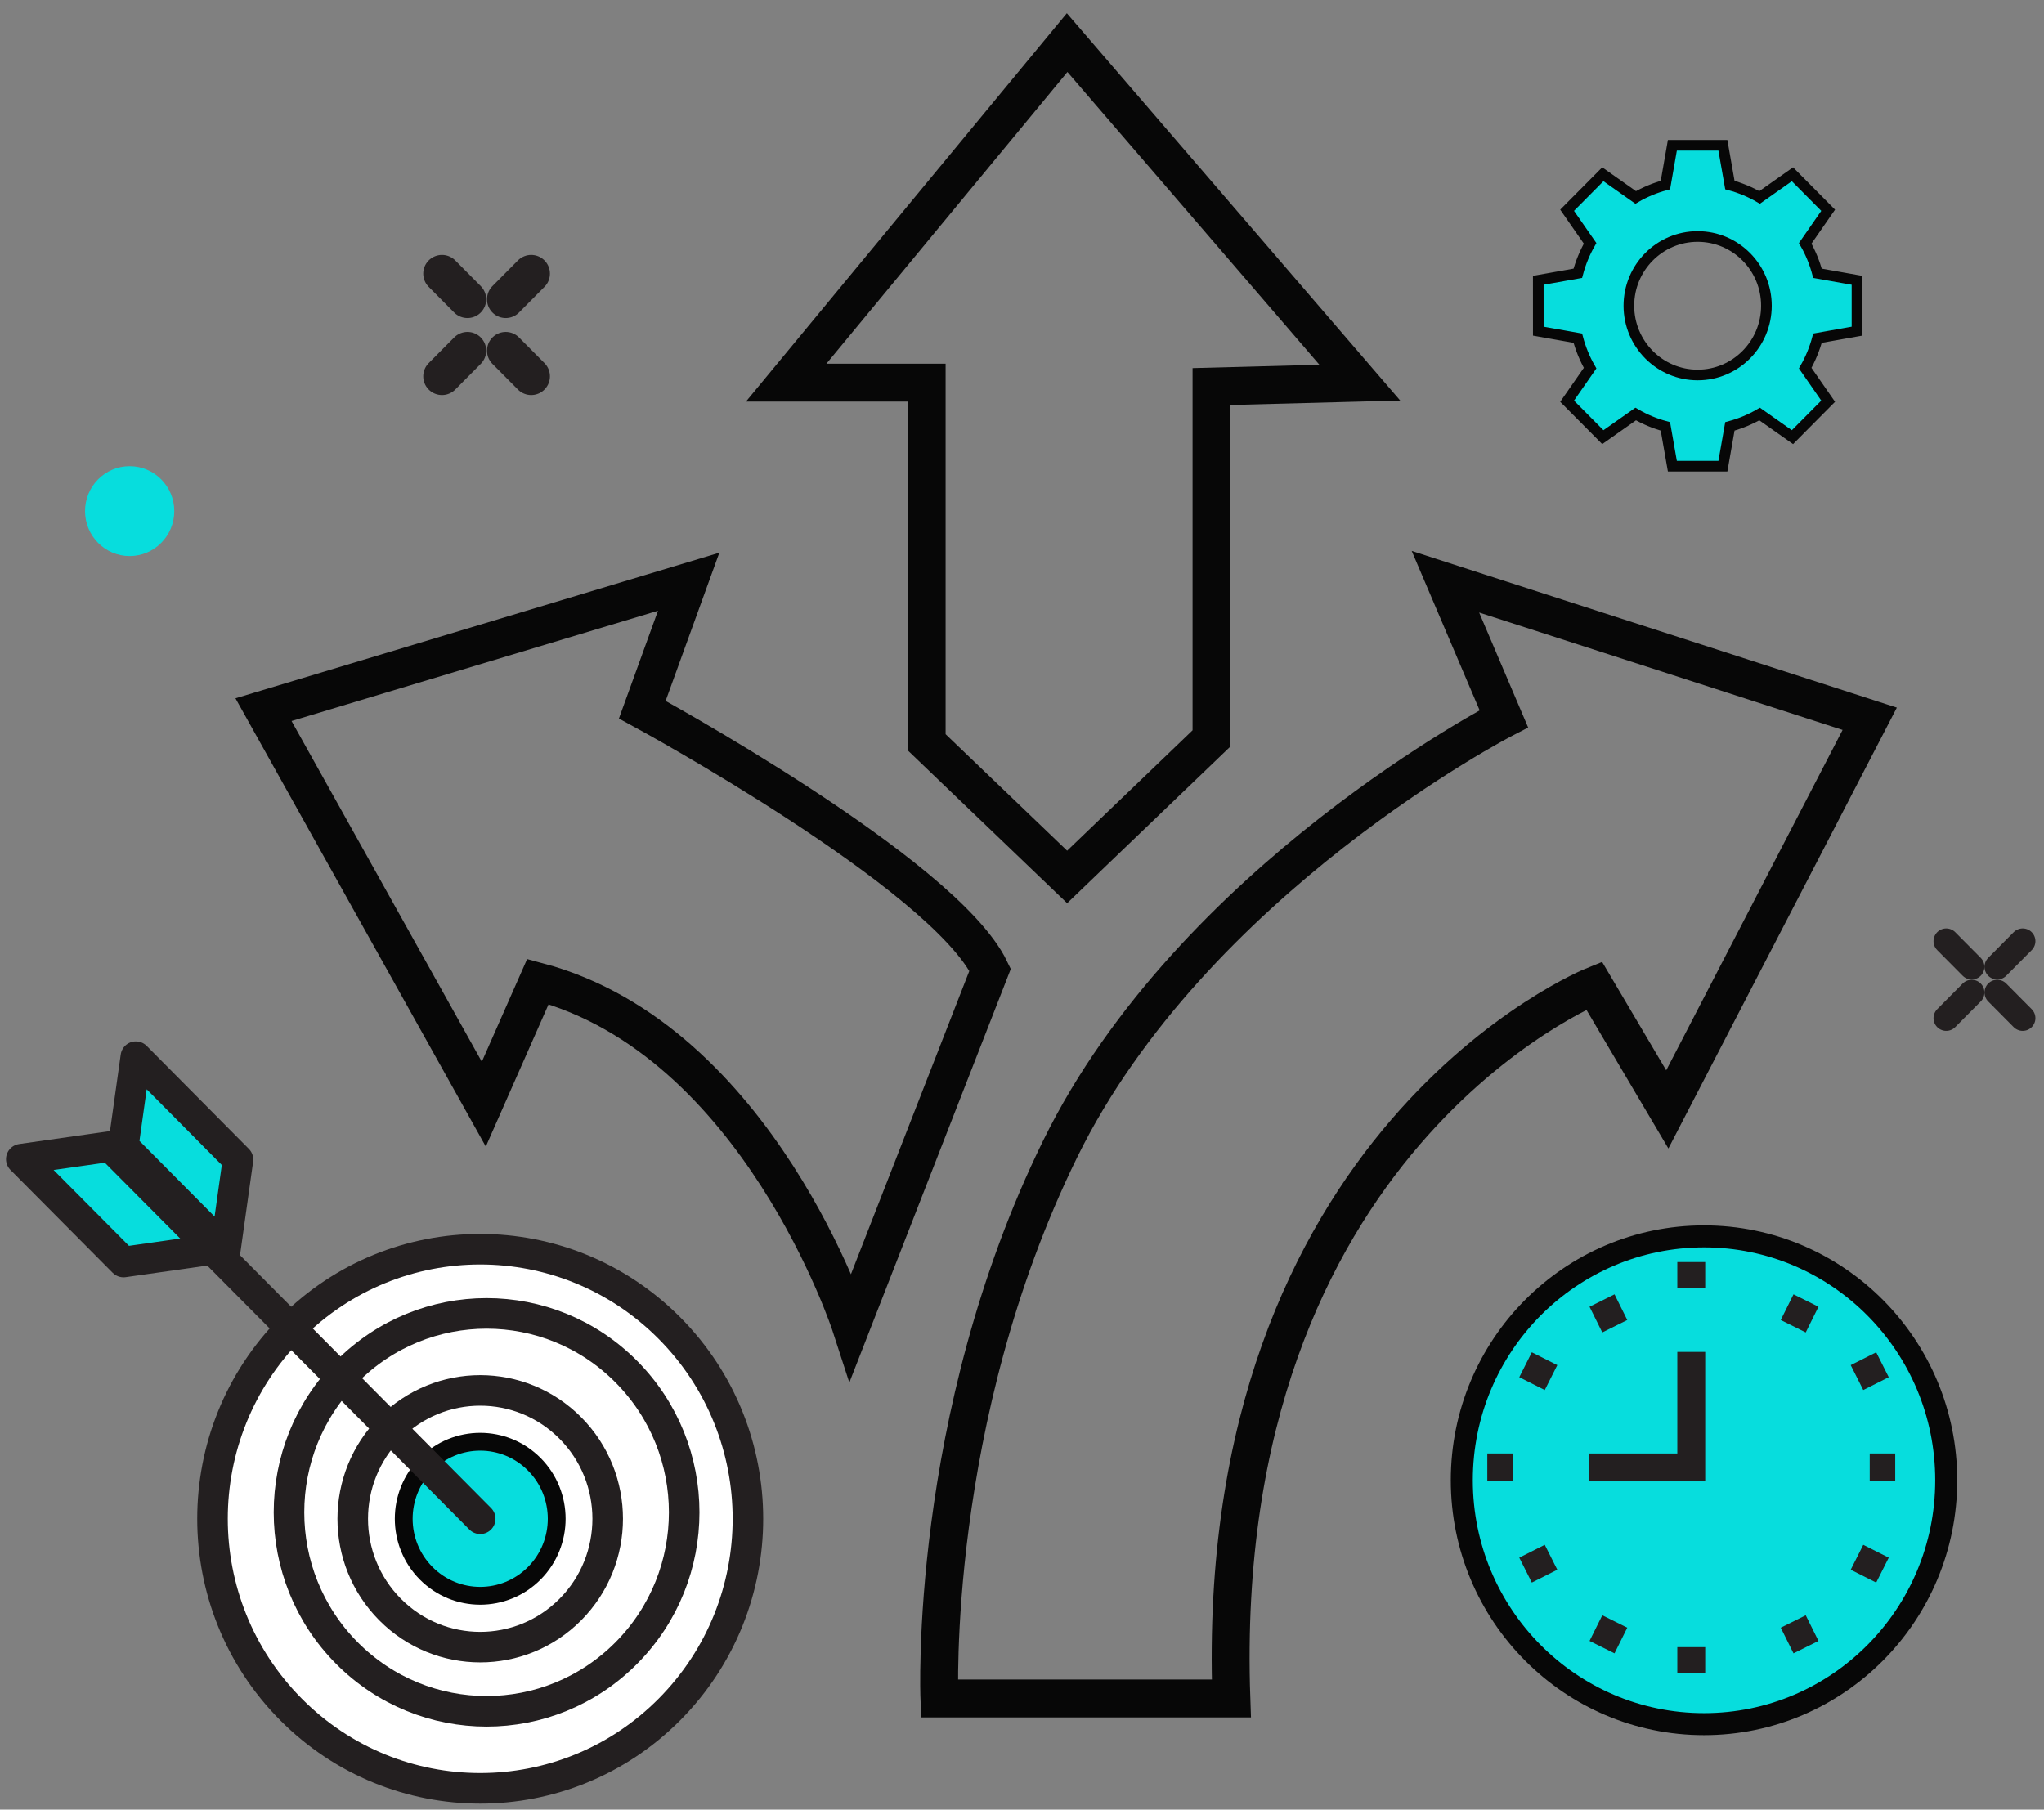 <svg xmlns="http://www.w3.org/2000/svg" width="96" height="85" viewBox="0 0 96 85">
  <rect x="0" y="0" width="96" height="85" fill="#808080" stroke="none"/>
  <g fill="none" fill-rule="evenodd" transform="translate(1 2)">
    <path fill="#07DDDD" d="M78.733,15.613 C76.949,15.613 75.503,14.157 75.503,12.361 C75.503,10.564 76.949,9.108 78.733,9.108 C80.517,9.108 81.963,10.564 81.963,12.361 C81.963,14.157 80.517,15.613 78.733,15.613 Z M86.217,13.555 L86.217,11.166 L84.361,10.836 C84.228,10.338 84.034,9.866 83.784,9.43 L84.863,7.876 L83.186,6.186 L81.643,7.274 C81.21,7.022 80.741,6.826 80.247,6.693 L79.919,4.824 L77.546,4.824 L77.219,6.693 C76.724,6.826 76.256,7.022 75.823,7.274 L74.28,6.186 L72.602,7.876 L73.682,9.43 C73.432,9.866 73.237,10.338 73.105,10.836 L71.248,11.166 L71.249,13.555 L73.105,13.885 C73.237,14.383 73.432,14.854 73.682,15.291 L72.602,16.845 L74.28,18.534 L75.823,17.447 C76.256,17.699 76.724,17.895 77.218,18.028 L77.546,19.897 L79.919,19.897 L80.247,18.028 C80.741,17.895 81.21,17.699 81.643,17.447 L83.186,18.534 L84.863,16.845 L83.784,15.291 C84.034,14.855 84.228,14.383 84.361,13.885 L86.217,13.555 Z"/>
    <path stroke="#070707" stroke-width=".5" d="M78.733,15.613 C76.949,15.613 75.503,14.157 75.503,12.361 C75.503,10.564 76.949,9.108 78.733,9.108 C80.517,9.108 81.963,10.564 81.963,12.361 C81.963,14.157 80.517,15.613 78.733,15.613 Z M86.217,13.555 L86.217,11.166 L84.361,10.836 C84.228,10.338 84.034,9.866 83.784,9.43 L84.863,7.876 L83.186,6.186 L81.643,7.274 C81.21,7.022 80.741,6.826 80.247,6.693 L79.919,4.824 L77.546,4.824 L77.219,6.693 C76.724,6.826 76.256,7.022 75.823,7.274 L74.28,6.186 L72.602,7.876 L73.682,9.43 C73.432,9.866 73.237,10.338 73.105,10.836 L71.248,11.166 L71.249,13.555 L73.105,13.885 C73.237,14.383 73.432,14.854 73.682,15.291 L72.602,16.845 L74.28,18.534 L75.823,17.447 C76.256,17.699 76.724,17.895 77.218,18.028 L77.546,19.897 L79.919,19.897 L80.247,18.028 C80.741,17.895 81.21,17.699 81.643,17.447 L83.186,18.534 L84.863,16.845 L83.784,15.291 C84.034,14.855 84.228,14.383 84.361,13.885 L86.217,13.555 Z"/>
    <polygon stroke="#070707" stroke-width="1.78" points="49.12 0 35.924 15.973 42.522 15.973 42.522 32.865 49.12 39.191 55.901 32.682 55.901 16.157 62.866 15.973"/>
    <path stroke="#070707" stroke-width="1.78" d="M11.376 31.333L31.344 25.324 29.166 31.333C29.166 31.333 43.325 39.015 45.503 43.551L38.968 60.294C38.968 60.294 34.612 46.859 24.264 44.104L21.723 49.863 11.376 31.333zM86.815 31.761L77.308 50.11 73.87 44.293C73.87 44.293 55.918 51.506 56.833 77.779L43.121 77.779C43.121 77.779 42.572 64.65 48.788 51.977 55.004 39.303 69.63 31.761 69.63 31.761L66.887 25.324 86.815 31.761z"/>
    <path fill="#FFF" d="M12.664,60.385 C7.753,65.33 7.753,73.347 12.664,78.292 C17.574,83.236 25.535,83.236 30.445,78.292 C35.355,73.347 35.355,65.33 30.445,60.385 C25.535,55.44 17.574,55.44 12.664,60.385"/>
    <path stroke="#231F20" stroke-linecap="round" stroke-linejoin="round" stroke-width="1.435" d="M12.664,60.385 C7.753,65.33 7.753,73.347 12.664,78.292 C17.574,83.236 25.535,83.236 30.445,78.292 C35.355,73.347 35.355,65.33 30.445,60.385 C25.535,55.44 17.574,55.44 12.664,60.385 Z"/>
    <path stroke="#231F20" stroke-linecap="round" stroke-linejoin="round" stroke-width="1.435" d="M15.291,62.429 C11.667,66.078 11.667,71.995 15.291,75.645 C18.916,79.295 24.792,79.295 28.416,75.645 C32.04,71.995 32.04,66.078 28.416,62.429 C24.792,58.779 18.916,58.779 15.291,62.429 Z"/>
    <path stroke="#231F20" stroke-linecap="round" stroke-linejoin="round" stroke-width="1.435" d="M17.321,65.075 C14.982,67.43 14.982,71.247 17.321,73.602 C19.659,75.956 23.45,75.956 25.788,73.602 C28.126,71.247 28.126,67.43 25.788,65.075 C23.45,62.72 19.659,62.72 17.321,65.075 Z"/>
    <path fill="#07DDDD" d="M19.014,66.78 C17.611,68.194 17.611,70.484 19.014,71.897 C20.417,73.309 22.691,73.309 24.095,71.897 C25.497,70.484 25.497,68.194 24.095,66.78 C22.691,65.367 20.417,65.367 19.014,66.78"/>
    <path stroke="#070707" stroke-width=".837" d="M19.014,66.78 C17.611,68.194 17.611,70.484 19.014,71.897 C20.417,73.309 22.691,73.309 24.095,71.897 C25.497,70.484 25.497,68.194 24.095,66.78 C22.691,65.367 20.417,65.367 19.014,66.78 Z"/>
    <path stroke="#231F20" stroke-linecap="round" stroke-linejoin="round" stroke-width="1.435" d="M21.554,69.338 L4.79,52.456"/>
    <polygon fill="#07DDDD" points="4.79 51.841 9.588 56.676 10.178 52.469 5.38 47.632"/>
    <polygon stroke="#231F20" stroke-linecap="round" stroke-linejoin="round" stroke-width="1.435" points="4.79 51.841 9.588 56.676 10.178 52.469 5.38 47.632"/>
    <polygon fill="#07DDDD" points="4.178 51.853 8.981 56.685 4.802 57.279 0 52.447"/>
    <polygon stroke="#231F20" stroke-linecap="round" stroke-linejoin="round" stroke-width="1.435" points="4.178 51.853 8.981 56.685 4.802 57.279 0 52.447"/>
    <path stroke="#231F20" stroke-linecap="round" stroke-width="1.76" d="M23.949 10.853L22.752 12.059M20.955 14.471L19.758 15.676M23.949 15.676L22.752 14.471M20.955 12.059L19.758 10.853"/>
    <path stroke="#231F20" stroke-linecap="round" stroke-width="1.194" d="M94 42.206L92.803 43.412M91.605 44.618L90.408 45.824M94 45.824L92.803 44.618M91.605 43.412L90.408 42.206"/>
    <path fill="#07DDDD" d="M67.656,67.529 C67.656,73.856 72.749,78.985 79.032,78.985 C85.314,78.985 90.408,73.856 90.408,67.529 C90.408,61.203 85.314,56.074 79.032,56.074 C72.749,56.074 67.656,61.203 67.656,67.529"/>
    <path stroke="#070707" stroke-width="1.034" d="M67.656,67.529 C67.656,73.856 72.749,78.985 79.032,78.985 C85.314,78.985 90.408,73.856 90.408,67.529 C90.408,61.203 85.314,56.074 79.032,56.074 C72.749,56.074 67.656,61.203 67.656,67.529 Z"/>
    <path stroke="#231F20" stroke-width="1.31" d="M78.433 57.279L78.433 58.485M78.433 75.368L78.433 76.574M74.242 59.088L74.841 60.294M83.223 74.162L83.822 75.368M70.65 62.103L71.847 62.706M86.217 71.147L87.414 71.75M70.65 71.75L71.847 71.147M86.217 62.706L87.414 62.103M74.242 75.368L74.841 74.162M83.223 60.294L83.822 59.088M68.854 66.926L70.051 66.926M86.815 66.926L88.013 66.926"/>
    <polyline stroke="#231F20" stroke-width="1.31" points="73.643 66.926 78.433 66.926 78.433 61.5"/>
    <path fill="#07DDDD" d="M7.185,22.007 C7.185,23.173 6.246,24.118 5.089,24.118 C3.932,24.118 2.994,23.173 2.994,22.007 C2.994,20.842 3.932,19.897 5.089,19.897 C6.246,19.897 7.185,20.842 7.185,22.007"/>
  </g>
</svg>
